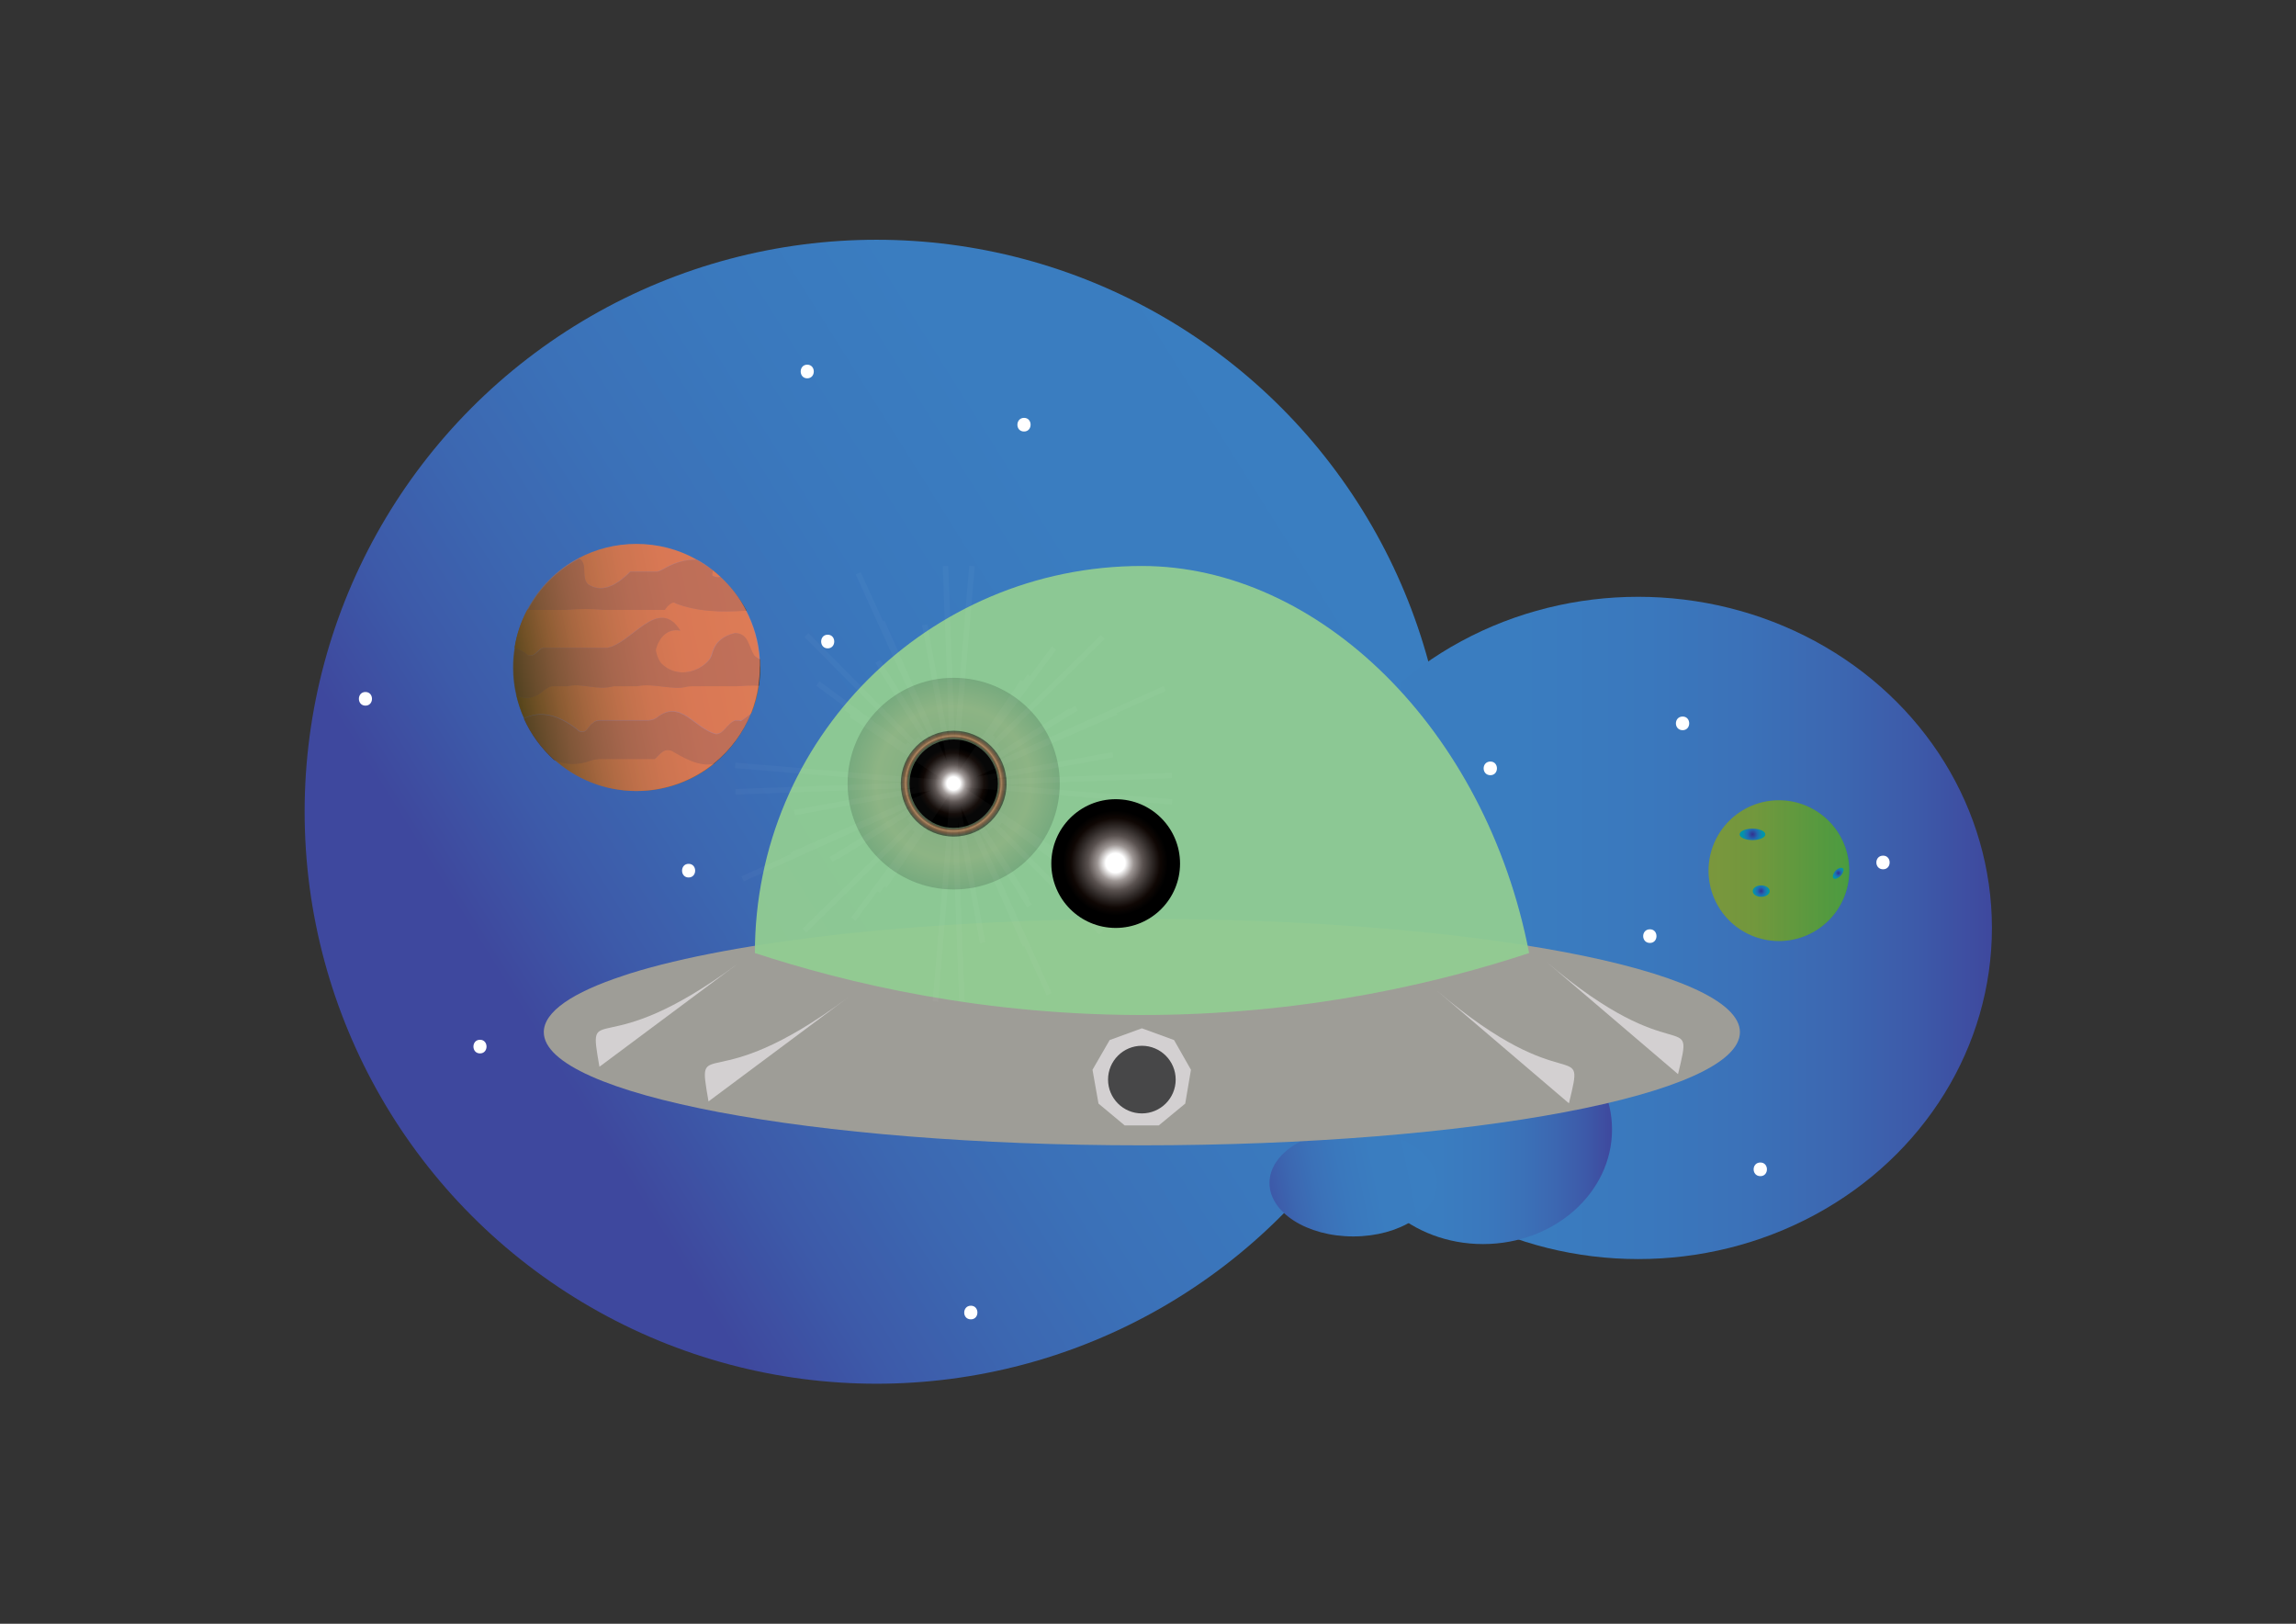 <?xml version="1.0" encoding="utf-8"?>
<!-- Generator: Adobe Illustrator 22.0.1, SVG Export Plug-In . SVG Version: 6.00 Build 0)  -->
<svg version="1.1" xmlns="http://www.w3.org/2000/svg" xmlns:xlink="http://www.w3.org/1999/xlink" x="0px" y="0px"
	 viewBox="0 0 841.9 595.3" style="enable-background:new 0 0 841.9 595.3;" xml:space="preserve">
<rect x="0" y="0" width="841.9" height="595.3" fill="#333333" stroke="none"/>
<style type="text/css">
	.st0{fill:#EA7A2F;}
	.st1{fill:#A7489B;}
	.st2{fill:#F3EA21;}
	.st3{fill:#4065AF;}
	.st4{fill:#FFF200;stroke:#A1722A;stroke-miterlimit:10;}
	.st5{fill:#A7509E;}
	.st6{fill:#448ECC;}
	.st7{fill:#EEAD1F;}
	.st8{fill:#FFF200;}
	.st9{fill:#70C176;}
	.st10{fill:#6C3214;stroke:#A1722A;stroke-miterlimit:10;}
	.st11{fill:#30302D;}
	.st12{fill:#777776;stroke:#000000;stroke-linecap:round;stroke-miterlimit:10;}
	.st13{fill:url(#SVGID_1_);}
	.st14{fill:url(#SVGID_2_);}
	.st15{fill:url(#SVGID_3_);}
	.st16{fill:url(#SVGID_4_);}
	.st17{fill:url(#SVGID_5_);}
	.st18{fill:url(#SVGID_6_);}
	.st19{fill:url(#SVGID_7_);}
	.st20{fill:url(#SVGID_8_);}
	.st21{fill:url(#SVGID_9_);}
	.st22{fill:#4F3D30;}
	.st23{opacity:0.69;fill:url(#SVGID_10_);}
	.st24{fill:#9E9D97;}
	.st25{opacity:0.94;fill:#92CD92;}
	.st26{fill:none;}
	.st27{opacity:0.15;fill:url(#SVGID_11_);}
	.st28{opacity:0.5;fill:url(#SVGID_12_);}
	.st29{fill:url(#SVGID_13_);}
	.st30{opacity:3.000000e-02;fill:none;stroke:#FFFFFF;stroke-width:2;stroke-miterlimit:10;}
	.st31{fill:url(#SVGID_14_);}
	.st32{fill:#D3D0D1;}
	.st33{fill:#474748;}
	.st34{fill:url(#SVGID_15_);}
	.st35{fill:url(#SVGID_16_);}
	.st36{fill:url(#SVGID_17_);}
	.st37{fill:url(#SVGID_18_);}
	.st38{fill:url(#SVGID_19_);}
	.st39{fill:url(#SVGID_20_);}
	.st40{fill:url(#SVGID_21_);}
	.st41{fill:url(#SVGID_22_);}
	.st42{fill:url(#SVGID_23_);}
	.st43{fill:url(#SVGID_24_);}
	.st44{fill:url(#SVGID_25_);}
	.st45{fill:url(#SVGID_26_);}
	.st46{fill:url(#SVGID_27_);}
	.st47{opacity:0.26;fill:url(#SVGID_28_);}
	.st48{fill:url(#SVGID_29_);}
	.st49{fill:url(#SVGID_30_);}
	.st50{fill:url(#SVGID_31_);}
	.st51{fill:#B0403F;}
	.st52{fill:#7F4647;}
	.st53{opacity:0.31;fill:url(#SVGID_32_);}
	.st54{fill:url(#SVGID_33_);}
	.st55{fill:url(#SVGID_34_);}
	.st56{fill:url(#SVGID_35_);}
	.st57{fill:url(#SVGID_36_);}
	.st58{fill:url(#SVGID_37_);}
	.st59{fill:url(#SVGID_38_);}
	.st60{fill:url(#SVGID_39_);}
	.st61{fill:url(#SVGID_40_);}
	.st62{fill:url(#SVGID_41_);}
	.st63{opacity:0.69;fill:url(#SVGID_42_);}
	.st64{opacity:0.15;fill:url(#SVGID_43_);}
	.st65{opacity:0.5;fill:url(#SVGID_44_);}
	.st66{fill:url(#SVGID_45_);}
	.st67{fill:url(#SVGID_46_);}
	.st68{fill:url(#SVGID_47_);}
	.st69{fill:url(#SVGID_48_);}
	.st70{fill:url(#SVGID_49_);}
	.st71{fill:url(#SVGID_50_);}
	.st72{fill:url(#SVGID_51_);}
	.st73{fill:url(#SVGID_52_);}
	.st74{fill:url(#SVGID_53_);}
	.st75{fill:url(#SVGID_54_);}
	.st76{fill:url(#SVGID_55_);}
	.st77{fill:url(#SVGID_56_);}
	.st78{fill:url(#SVGID_57_);}
	.st79{fill:url(#SVGID_58_);}
	.st80{fill:url(#SVGID_59_);}
	.st81{opacity:0.26;fill:url(#SVGID_60_);}
	.st82{fill:url(#SVGID_61_);}
	.st83{fill:url(#SVGID_62_);}
	.st84{fill:url(#SVGID_63_);}
</style>
<g id="Layer_2">
</g>
<g id="Layer_3">
</g>
<g id="Layer_4">
</g>
<g id="Layer_1">
</g>
<g id="Layer_5">
	<g>
		<linearGradient id="SVGID_1_" gradientUnits="userSpaceOnUse" x1="529.36" y1="167.043" x2="195.475" y2="376.756">
			<stop  offset="0" style="stop-color:#3A7EC1"/>
			<stop  offset="0.331" style="stop-color:#3A7DC0"/>
			<stop  offset="0.512" style="stop-color:#3A78BD"/>
			<stop  offset="0.657" style="stop-color:#3B71B8"/>
			<stop  offset="0.782" style="stop-color:#3C67B1"/>
			<stop  offset="0.894" style="stop-color:#3D5AA9"/>
			<stop  offset="0.996" style="stop-color:#3E499E"/>
			<stop  offset="1" style="stop-color:#3E489E"/>
		</linearGradient>
		<circle class="st13" cx="321.4" cy="297.6" r="209.7"/>
		<linearGradient id="SVGID_2_" gradientUnits="userSpaceOnUse" x1="471.002" y1="340.182" x2="730.384" y2="340.182">
			<stop  offset="0" style="stop-color:#3A7EC1"/>
			<stop  offset="0.331" style="stop-color:#3A7DC0"/>
			<stop  offset="0.512" style="stop-color:#3A78BD"/>
			<stop  offset="0.657" style="stop-color:#3B71B8"/>
			<stop  offset="0.782" style="stop-color:#3C67B1"/>
			<stop  offset="0.894" style="stop-color:#3D5AA9"/>
			<stop  offset="0.996" style="stop-color:#3E499E"/>
			<stop  offset="1" style="stop-color:#3E489E"/>
		</linearGradient>
		<ellipse class="st14" cx="600.7" cy="340.2" rx="129.7" ry="121.4"/>
		<linearGradient id="SVGID_3_" gradientUnits="userSpaceOnUse" x1="496.488" y1="414.091" x2="591.089" y2="414.091">
			<stop  offset="0" style="stop-color:#3A7EC1"/>
			<stop  offset="0.331" style="stop-color:#3A7DC0"/>
			<stop  offset="0.512" style="stop-color:#3A78BD"/>
			<stop  offset="0.657" style="stop-color:#3B71B8"/>
			<stop  offset="0.782" style="stop-color:#3C67B1"/>
			<stop  offset="0.894" style="stop-color:#3D5AA9"/>
			<stop  offset="0.996" style="stop-color:#3E499E"/>
			<stop  offset="1" style="stop-color:#3E489E"/>
		</linearGradient>
		<ellipse class="st15" cx="543.8" cy="414.1" rx="47.3" ry="42"/>
		<linearGradient id="SVGID_4_" gradientUnits="userSpaceOnUse" x1="527.365" y1="427.356" x2="459.761" y2="441.153">
			<stop  offset="0" style="stop-color:#3A7EC1"/>
			<stop  offset="0.331" style="stop-color:#3A7DC0"/>
			<stop  offset="0.512" style="stop-color:#3A78BD"/>
			<stop  offset="0.657" style="stop-color:#3B71B8"/>
			<stop  offset="0.782" style="stop-color:#3C67B1"/>
			<stop  offset="0.894" style="stop-color:#3D5AA9"/>
			<stop  offset="0.996" style="stop-color:#3E499E"/>
			<stop  offset="1" style="stop-color:#3E489E"/>
		</linearGradient>
		<ellipse class="st16" cx="496.2" cy="433.7" rx="30.7" ry="19.6"/>
		<g>
			<g>
				<linearGradient id="SVGID_5_" gradientUnits="userSpaceOnUse" x1="272.215" y1="208.36" x2="183.496" y2="226.466">
					<stop  offset="0" style="stop-color:#A96027"/>
					<stop  offset="0.346" style="stop-color:#A75F26"/>
					<stop  offset="0.535" style="stop-color:#9E5D26"/>
					<stop  offset="0.686" style="stop-color:#8F5924"/>
					<stop  offset="0.818" style="stop-color:#7B5221"/>
					<stop  offset="0.934" style="stop-color:#644A1D"/>
					<stop  offset="1" style="stop-color:#54441A"/>
				</linearGradient>
				<path class="st17" d="M261.5,211.1c1,0.4,1.9,0.5,2.6,0.3c-0.9-0.8-1.8-1.6-2.8-2.4C261.2,210.2,261,211.1,261.5,211.1z"/>
				<linearGradient id="SVGID_6_" gradientUnits="userSpaceOnUse" x1="280.806" y1="250.458" x2="192.088" y2="268.564">
					<stop  offset="0" style="stop-color:#A96027"/>
					<stop  offset="0.346" style="stop-color:#A75F26"/>
					<stop  offset="0.535" style="stop-color:#9E5D26"/>
					<stop  offset="0.686" style="stop-color:#8F5924"/>
					<stop  offset="0.818" style="stop-color:#7B5221"/>
					<stop  offset="0.934" style="stop-color:#644A1D"/>
					<stop  offset="1" style="stop-color:#54441A"/>
				</linearGradient>
				<path class="st18" d="M270,251.5c-0.8,0-1.6,0-2.4,0c-4.1,0-8.4,0-12.7,0c-0.9,0-1.7,0-2.8,0.1c-5.5,1.6-12.5-1.4-18.6-0.1
					c-0.9,0-1.8,0-2.7,0c-1,0-1.9,0-2.9,0c-1,0-1.9,0-2.9,0c-6.4,1.7-11.4-1.3-17,0c-0.9,0-1.8,0-2.8,0s-1.8,0-2.7,0
					c-0.9,0.1-1.8,0.5-3.1,1.5c-3.4,3.1-6.9,3.3-10,2c0.7,2.9,1.6,5.7,2.8,8.3c0.2-0.1,0.4-0.2,0.6-0.3c6.7-3,13.7,0,19.7,5
					c3,1,3-2,5.2-3.2c0.6-0.7,1.4-0.7,2.3-0.8c5.9,0,11.8,0,17.8,0c0.9-0.1,1.8-0.2,3.1-1c8.7-7,13.7,4,21.7,6c3,0,4-4,7.1-5
					c0.8,0,1.5,0,2.3,0c1.2-0.8,2.4-1.7,3.6-2.7c1.3-3.3,2.2-6.7,2.7-10.3C275.4,251.2,272.8,251.3,270,251.5z"/>
				<linearGradient id="SVGID_7_" gradientUnits="userSpaceOnUse" x1="270.162" y1="198.3" x2="181.443" y2="216.406">
					<stop  offset="0" style="stop-color:#A96027"/>
					<stop  offset="0.346" style="stop-color:#A75F26"/>
					<stop  offset="0.535" style="stop-color:#9E5D26"/>
					<stop  offset="0.686" style="stop-color:#8F5924"/>
					<stop  offset="0.818" style="stop-color:#7B5221"/>
					<stop  offset="0.934" style="stop-color:#644A1D"/>
					<stop  offset="1" style="stop-color:#54441A"/>
				</linearGradient>
				<path class="st19" d="M215.5,214.1c6,4,12-1,15.6-4.6c0.8,0,1.6,0,2.4,0c2.5,0,5,0,7.4,0c0.9-0.1,2-0.8,3.3-1.5
					c3.5-1.9,7.4-3,11-2.9c-6.5-3.6-13.9-5.6-21.9-5.6c-7.6,0-14.8,1.9-21.1,5.2C215.6,206.6,212.9,211.5,215.5,214.1z"/>
				<linearGradient id="SVGID_8_" gradientUnits="userSpaceOnUse" x1="275.484" y1="224.448" x2="186.766" y2="242.554">
					<stop  offset="0" style="stop-color:#A96027"/>
					<stop  offset="0.346" style="stop-color:#A75F26"/>
					<stop  offset="0.535" style="stop-color:#9E5D26"/>
					<stop  offset="0.686" style="stop-color:#8F5924"/>
					<stop  offset="0.818" style="stop-color:#7B5221"/>
					<stop  offset="0.934" style="stop-color:#644A1D"/>
					<stop  offset="1" style="stop-color:#54441A"/>
				</linearGradient>
				<path class="st20" d="M247.5,221.1c-1-1-3,1-3.9,2.4c-0.8,0-1.6,0-2.5,0c-5.7,0-11.5,0-17.3,0c-0.8,0-1.6,0-2.4,0
					c-5-0.4-9-0.4-14.1,0c-0.8,0-1.5,0-2.3,0c-4,0-7.8,0-11.6,0c-2.3,4.3-3.9,8.9-4.7,13.9c1.6,0.6,3.2,1.5,4.7,2.8c3,1,4-3,6.3-2.7
					c0.8,0,1.6,0,2.4,0c5.7,0,11.7,0,17.7,0c0.9,0,1.8,0,2.7,0c8.8-1.3,18.8-19.3,26.8-6.3c-5-1-8,3-9,7c0,1,1,4,2,5
					c5.2,5.2,12.8,3.8,17-0.6c0.7-0.7,1.3-1.5,1.8-3.3c1.2-4.2,4.2-6.2,8.2-7.2c5,0,5,5,7,8c0.6,0.6,1.3,1.1,2.1,1.4
					c-0.4-6.3-2.2-12.3-5-17.7C264.6,224.4,255.7,224.3,247.5,221.1z"/>
				<linearGradient id="SVGID_9_" gradientUnits="userSpaceOnUse" x1="285.014" y1="271.077" x2="196.296" y2="289.183">
					<stop  offset="0" style="stop-color:#A96027"/>
					<stop  offset="0.346" style="stop-color:#A75F26"/>
					<stop  offset="0.535" style="stop-color:#9E5D26"/>
					<stop  offset="0.686" style="stop-color:#8F5924"/>
					<stop  offset="0.818" style="stop-color:#7B5221"/>
					<stop  offset="0.934" style="stop-color:#644A1D"/>
					<stop  offset="1" style="stop-color:#54441A"/>
				</linearGradient>
				<path class="st21" d="M246.5,275.1c-3-1-4,1-6.2,3c-0.8,0-1.7,0-2.5,0c-5.9,0-11.9,0-17.8,0c-0.9,0.1-1.8,0.1-3,0.5
					c-4.6,1.7-9.5,1.7-13.7-0.2c8,7.2,18.6,11.6,30.2,11.6c10.8,0,20.8-3.8,28.6-10.2C256.7,281.1,250.9,277.7,246.5,275.1z"/>
				<path class="st22" d="M264.1,211.5c-0.8,0.2-1.6,0.1-2.6-0.3c-0.5,0-0.3-0.9-0.1-2c-1.9-1.5-3.9-2.9-6.1-4
					c-3.7-0.1-7.5,1-11,2.9c-1.3,0.7-2.4,1.4-3.3,1.5c-2.5,0-4.9,0-7.4,0c-0.8,0-1.6,0-2.4,0c-3.6,3.6-9.6,8.6-15.6,4.6
					c-2.6-2.6,0.1-7.6-3.2-9.4c-8,4.2-14.6,10.8-18.8,18.8c3.7,0,7.6,0,11.6,0c0.8,0,1.5,0,2.3,0c5.2-0.4,9.2-0.4,14.1,0
					c0.8,0,1.6,0,2.4,0c5.7,0,11.5,0,17.3,0c0.8,0,1.6,0,2.5,0c0.9-1.4,2.9-3.4,3.9-2.4c8.2,3.2,17.1,3.3,26.1,2.7
					C271.2,219.2,267.9,215,264.1,211.5z"/>
				<path class="st22" d="M269.5,232.1c-4,1-7,3-8.2,7.2c-0.4,1.7-1.1,2.6-1.8,3.3c-4.3,4.3-11.8,5.8-17,0.6c-1-1-2-4-2-5
					c1-4,4-8,9-7c-8-13-18,5-26.8,6.3c-0.9,0-1.8,0-2.7,0c-6.1,0-12,0-17.7,0c-0.8,0-1.6,0-2.4,0c-2.3-0.3-3.3,3.7-6.3,2.7
					c-1.6-1.3-3.1-2.2-4.7-2.8c-0.4,2.4-0.6,4.9-0.6,7.4c0,3.5,0.4,7,1.2,10.3c3.1,1.3,6.6,1.1,10-2c1.3-1,2.2-1.4,3.1-1.5
					c0.9,0,1.8,0,2.7,0s1.8,0,2.8,0c5.6-1.3,10.6,1.7,17,0c1,0,1.9,0,2.9,0c1,0,1.9,0,2.9,0c0.9,0,1.8,0,2.7,0
					c6.1-1.3,13.1,1.7,18.6,0.1c1-0.1,1.9-0.1,2.8-0.1c4.4,0,8.6,0,12.7,0c0.8,0,1.6,0,2.4,0c2.8-0.2,5.4-0.3,8.2-0.2
					c0.3-2.1,0.5-4.3,0.5-6.5c0-1.1-0.1-2.1-0.1-3.2c-0.8-0.3-1.5-0.8-2.1-1.4C274.5,237.1,274.5,232.1,269.5,232.1z"/>
				<path class="st22" d="M269.6,264.2c-3.1,1-4.1,5-7.1,5c-8-2-13-13-21.7-6c-1.3,0.9-2.2,0.9-3.1,1c-5.9,0-11.9,0-17.8,0
					c-0.8,0.1-1.7,0.1-2.3,0.8c-2.2,1.2-2.2,4.2-5.2,3.2c-6-5-13-8-19.7-5c-0.2,0.1-0.4,0.2-0.6,0.3c2.6,5.8,6.4,10.9,11,15.1
					c4.2,2,9.1,2,13.7,0.2c1.2-0.4,2.1-0.4,3-0.5c5.9,0,11.8,0,17.8,0c0.8,0,1.7,0,2.5,0c2.2-2,3.2-4,6.2-3c4.4,2.6,10.3,6,15.5,4.7
					c5.9-4.8,10.6-11.1,13.5-18.3c-1.2,0.9-2.4,1.9-3.6,2.7C271.2,264.2,270.4,264.2,269.6,264.2z"/>
			</g>
			<linearGradient id="SVGID_10_" gradientUnits="userSpaceOnUse" x1="277.776" y1="235.68" x2="189.084" y2="253.78">
				<stop  offset="0" style="stop-color:#F5876C"/>
				<stop  offset="0.305" style="stop-color:#EF8469"/>
				<stop  offset="0.472" style="stop-color:#E17F63"/>
				<stop  offset="0.605" style="stop-color:#CE785A"/>
				<stop  offset="0.721" style="stop-color:#B56E4D"/>
				<stop  offset="0.825" style="stop-color:#97623C"/>
				<stop  offset="0.919" style="stop-color:#75532A"/>
				<stop  offset="1" style="stop-color:#54441A"/>
			</linearGradient>
			<path class="st23" d="M278.6,241.5c-0.4-6.3-2.2-12.3-5-17.7c-2.4-4.7-5.6-8.8-9.5-12.4c-0.9-0.8-1.8-1.6-2.8-2.4
				c-1.9-1.5-3.9-2.9-6.1-4c-6.5-3.6-13.9-5.6-21.9-5.6c-7.6,0-14.8,1.9-21.1,5.2c-8,4.2-14.6,10.8-18.8,18.8
				c-2.3,4.3-3.9,8.9-4.7,13.9c-0.4,2.4-0.6,4.9-0.6,7.4c0,3.5,0.4,7,1.2,10.3c0.7,2.9,1.6,5.7,2.8,8.3c2.6,5.8,6.4,10.9,11,15.1
				c8,7.2,18.6,11.6,30.2,11.6c10.8,0,20.8-3.8,28.6-10.2c5.9-4.8,10.6-11.1,13.5-18.3c1.3-3.3,2.2-6.7,2.7-10.3
				c0.3-2.1,0.5-4.3,0.5-6.5C278.7,243.7,278.6,242.6,278.6,241.5z"/>
		</g>
		<g>
			<path class="st24" d="M638,378.4c0,22.9-98.2,41.5-219.3,41.5c-121.1,0-219.3-18.6-219.3-41.5c0-7.5,10.6-14.6,29.2-20.7
				c0.8-0.3,1.6-0.5,2.4-0.8c38.4-12,108.1-20,187.6-20C539.8,336.9,638,355.5,638,378.4z"/>
			<path class="st25" d="M418.7,207.5c-78.4,0-141.9,63.5-141.9,141.9c33.3,10.9,84,23.3,146.5,22.7c58-0.6,105.3-12.1,137.4-22.7
				C544.8,267.1,483.4,207.5,418.7,207.5z"/>
			<g>
				<line class="st26" x1="349.7" y1="287.3" x2="365.6" y2="298.5"/>
				<ellipse class="st26" cx="349.7" cy="287.3" rx="16.2" ry="16.2"/>
				<ellipse class="st26" cx="349.7" cy="287.3" rx="19.4" ry="19.4"/>
				<polyline class="st26" points="349.7,287.3 351,299.3 349.7,287.3 348.5,275.4 349.7,287.3 337.7,288.6 349.7,287.3 
					361.7,286.1 349.7,287.3 360.3,345.6 349.7,287.3 339.1,229.1 349.7,287.3 291.3,297.9 349.7,287.3 408.1,276.7 349.7,287.3 
					389.3,315.2 349.7,287.3 310.1,259.5 349.7,287.3 321.8,326.8 349.7,287.3 377.6,247.8 349.7,287.3 399.6,324.1 349.7,287.3 
					299.9,250.6 349.7,287.3 312.9,337 349.7,287.3 386.5,237.6 349.7,287.3 353.9,289.4 349.7,287.3 345.5,285.3 349.7,287.3 
					347.6,291.5 349.7,287.3 351.8,283.2 349.7,287.3 367.2,301.8 349.7,287.3 332.2,272.9 349.7,287.3 335.2,304.8 349.7,287.3 
					364.2,269.8 349.7,287.3 429.8,294 349.7,287.3 269.6,280.6 349.7,287.3 343,367.2 349.7,287.3 356.4,207.5 349.7,287.3 
					376,346.7 349.7,287.3 323.4,227.9 349.7,287.3 290.1,313.5 349.7,287.3 409.3,261.1 349.7,287.3 403.7,341.9 349.7,287.3 
					295.7,232.8 349.7,287.3 295,341.2 349.7,287.3 404.4,233.5 349.7,287.3 376.6,330 349.7,287.3 322.9,244.7 349.7,287.3 
					306.9,314.1 349.7,287.3 392.5,260.6 349.7,287.3 429.7,284.3 349.7,287.3 269.7,290.3 349.7,287.3 352.7,367.1 349.7,287.3 
					346.7,207.5 349.7,287.3 363.3,303.8 349.7,287.3 336.1,270.8 349.7,287.3 333.2,300.9 349.7,287.3 366.2,273.8 349.7,287.3 
					384.7,364.5 349.7,287.3 314.7,210.2 349.7,287.3 272.3,322.2 349.7,287.3 427.1,252.4 349.7,287.3 387.4,312.6 349.7,287.3 
					312,262 349.7,287.3 324.3,324.9 349.7,287.3 375.1,249.8 349.7,287.3 377.5,332.2 349.7,287.3 321.9,242.5 349.7,287.3 
					304.7,315.1 349.7,287.3 394.7,259.6 				"/>
				
					<radialGradient id="SVGID_11_" cx="946.466" cy="202.755" r="62.423" gradientTransform="matrix(0.623 0 0 0.621 -240.025 161.329)" gradientUnits="userSpaceOnUse">
					<stop  offset="0" style="stop-color:#000000"/>
					<stop  offset="0.73" style="stop-color:#93432A"/>
					<stop  offset="1" style="stop-color:#000000"/>
				</radialGradient>
				<ellipse class="st27" cx="349.7" cy="287.3" rx="38.9" ry="38.8"/>
				
					<radialGradient id="SVGID_12_" cx="946.466" cy="202.755" r="31.212" gradientTransform="matrix(0.623 0 0 0.621 -240.025 161.329)" gradientUnits="userSpaceOnUse">
					<stop  offset="0.15" style="stop-color:#FFFFFF"/>
					<stop  offset="0.213" style="stop-color:#D7C0BE"/>
					<stop  offset="0.293" style="stop-color:#B68A8A"/>
					<stop  offset="0.362" style="stop-color:#A16A6B"/>
					<stop  offset="0.417" style="stop-color:#95585B"/>
					<stop  offset="0.45" style="stop-color:#915155"/>
					<stop  offset="0.544" style="stop-color:#78312E"/>
					<stop  offset="0.647" style="stop-color:#5C0E05"/>
					<stop  offset="0.736" style="stop-color:#410000"/>
					<stop  offset="0.807" style="stop-color:#200000"/>
					<stop  offset="0.85" style="stop-color:#000000"/>
					<stop  offset="0.856" style="stop-color:#120000"/>
					<stop  offset="0.862" style="stop-color:#300000"/>
					<stop  offset="0.869" style="stop-color:#470000"/>
					<stop  offset="0.875" style="stop-color:#5C0000"/>
					<stop  offset="0.881" style="stop-color:#751400"/>
					<stop  offset="0.888" style="stop-color:#912A15"/>
					<stop  offset="0.894" style="stop-color:#B44126"/>
					<stop  offset="0.9" style="stop-color:#D65836"/>
					<stop  offset="0.906" style="stop-color:#BD472B"/>
					<stop  offset="0.916" style="stop-color:#9D311B"/>
					<stop  offset="0.926" style="stop-color:#801D09"/>
					<stop  offset="0.937" style="stop-color:#690900"/>
					<stop  offset="0.948" style="stop-color:#530000"/>
					<stop  offset="0.959" style="stop-color:#410000"/>
					<stop  offset="0.971" style="stop-color:#290000"/>
					<stop  offset="0.984" style="stop-color:#0F0000"/>
					<stop  offset="1" style="stop-color:#000000"/>
				</radialGradient>
				<ellipse class="st28" cx="349.7" cy="287.3" rx="19.4" ry="19.4"/>
				
					<radialGradient id="SVGID_13_" cx="946.466" cy="202.755" r="26.01" gradientTransform="matrix(0.623 0 0 0.621 -240.025 161.329)" gradientUnits="userSpaceOnUse">
					<stop  offset="0.15" style="stop-color:#FFFFFF"/>
					<stop  offset="0.282" style="stop-color:#9C9593"/>
					<stop  offset="0.425" style="stop-color:#5A5250"/>
					<stop  offset="0.564" style="stop-color:#302A28"/>
					<stop  offset="0.694" style="stop-color:#0F0704"/>
					<stop  offset="0.813" style="stop-color:#000000"/>
					<stop  offset="0.919" style="stop-color:#000000"/>
					<stop  offset="1" style="stop-color:#000000"/>
				</radialGradient>
				<ellipse class="st29" cx="349.7" cy="287.3" rx="16.2" ry="16.2"/>
				<polyline class="st30" points="349.7,287.3 351,299.3 349.7,287.3 348.5,275.4 349.7,287.3 337.7,288.6 349.7,287.3 
					361.7,286.1 349.7,287.3 360.3,345.6 349.7,287.3 339.1,229.1 349.7,287.3 291.3,297.9 349.7,287.3 408.1,276.7 349.7,287.3 
					389.3,315.2 349.7,287.3 310.1,259.5 349.7,287.3 321.8,326.8 349.7,287.3 377.6,247.8 349.7,287.3 399.6,324.1 349.7,287.3 
					299.9,250.6 349.7,287.3 312.9,337 349.7,287.3 386.5,237.6 349.7,287.3 353.9,289.4 349.7,287.3 345.5,285.3 349.7,287.3 
					347.6,291.5 349.7,287.3 351.8,283.2 349.7,287.3 367.2,301.8 349.7,287.3 332.2,272.9 349.7,287.3 335.2,304.8 349.7,287.3 
					364.2,269.8 349.7,287.3 429.8,294 349.7,287.3 269.6,280.6 349.7,287.3 343,367.2 349.7,287.3 356.4,207.5 349.7,287.3 
					376,346.7 349.7,287.3 323.4,227.9 349.7,287.3 290.1,313.5 349.7,287.3 409.3,261.1 349.7,287.3 403.7,341.9 349.7,287.3 
					295.7,232.8 349.7,287.3 295,341.2 349.7,287.3 404.4,233.5 349.7,287.3 376.6,330 349.7,287.3 322.9,244.7 349.7,287.3 
					306.9,314.1 349.7,287.3 392.5,260.6 349.7,287.3 429.7,284.3 349.7,287.3 269.7,290.3 349.7,287.3 352.7,367.1 349.7,287.3 
					346.7,207.5 349.7,287.3 363.3,303.8 349.7,287.3 336.1,270.8 349.7,287.3 333.2,300.9 349.7,287.3 366.2,273.8 349.7,287.3 
					384.7,364.5 349.7,287.3 314.7,210.2 349.7,287.3 272.3,322.2 349.7,287.3 427.1,252.4 349.7,287.3 387.4,312.6 349.7,287.3 
					312,262 349.7,287.3 324.3,324.9 349.7,287.3 375.1,249.8 349.7,287.3 377.5,332.2 349.7,287.3 321.9,242.5 349.7,287.3 
					304.7,315.1 349.7,287.3 394.7,259.6 				"/>
			</g>
			
				<radialGradient id="SVGID_14_" cx="132.369" cy="309.147" r="15.897" gradientTransform="matrix(1.486 0 0 1.486 212.321 -143.009)" gradientUnits="userSpaceOnUse">
				<stop  offset="0.15" style="stop-color:#FFFFFF"/>
				<stop  offset="0.282" style="stop-color:#9C9593"/>
				<stop  offset="0.425" style="stop-color:#5A5250"/>
				<stop  offset="0.564" style="stop-color:#302A28"/>
				<stop  offset="0.694" style="stop-color:#0F0704"/>
				<stop  offset="0.813" style="stop-color:#000000"/>
				<stop  offset="0.919" style="stop-color:#000000"/>
				<stop  offset="1" style="stop-color:#000000"/>
			</radialGradient>
			<circle class="st31" cx="409.1" cy="316.6" r="23.6"/>
			<polygon class="st32" points="418.7,377 406.9,381.3 400.6,392.2 402.8,404.6 412.4,412.6 424.9,412.6 434.6,404.6 436.7,392.2 
				430.5,381.3 			"/>
			<path class="st32" d="M270.8,353.1c-51,38-55.5,12-51,38"/>
			<path class="st32" d="M310.8,365.8c-51,38-55.5,12-51,38"/>
			<path class="st32" d="M526.9,363.2c48.4,41.3,54.6,15.7,48.4,41.3"/>
			<path class="st32" d="M566.9,352.5c48.4,41.3,54.6,15.7,48.4,41.3"/>
			<circle class="st33" cx="418.7" cy="395.8" r="12.4"/>
		</g>
		<g>
			<g>
				<g>
					<radialGradient id="SVGID_15_" cx="295.974" cy="136.188" r="2.458" gradientUnits="userSpaceOnUse">
						<stop  offset="0" style="stop-color:#FFFFFF"/>
						<stop  offset="1" style="stop-color:#FFFFFF"/>
					</radialGradient>
					<path class="st34" d="M296,138.7c3.2,0,3.2-5,0-5C292.8,133.7,292.8,138.7,296,138.7L296,138.7z"/>
				</g>
			</g>
			<g>
				<g>
					<radialGradient id="SVGID_16_" cx="375.47" cy="155.687" r="2.458" gradientUnits="userSpaceOnUse">
						<stop  offset="0" style="stop-color:#FFFFFF"/>
						<stop  offset="1" style="stop-color:#FFFFFF"/>
					</radialGradient>
					<path class="st35" d="M375.5,158.2c3.2,0,3.2-5,0-5C372.3,153.2,372.2,158.2,375.5,158.2L375.5,158.2z"/>
				</g>
			</g>
			<g>
				<g>
					<radialGradient id="SVGID_17_" cx="303.473" cy="235.184" r="2.458" gradientUnits="userSpaceOnUse">
						<stop  offset="0" style="stop-color:#FFFFFF"/>
						<stop  offset="1" style="stop-color:#FFFFFF"/>
					</radialGradient>
					<path class="st36" d="M303.5,237.7c3.2,0,3.2-5,0-5C300.3,232.7,300.3,237.7,303.5,237.7L303.5,237.7z"/>
				</g>
			</g>
			<g>
				<g>
					<radialGradient id="SVGID_18_" cx="355.971" cy="481.171" r="2.458" gradientUnits="userSpaceOnUse">
						<stop  offset="0" style="stop-color:#FFFFFF"/>
						<stop  offset="1" style="stop-color:#FFFFFF"/>
					</radialGradient>
					<path class="st37" d="M356,483.7c3.2,0,3.2-5,0-5C352.8,478.7,352.7,483.7,356,483.7L356,483.7z"/>
				</g>
			</g>
			<g>
				<g>
					<radialGradient id="SVGID_19_" cx="175.98" cy="383.676" r="2.458" gradientUnits="userSpaceOnUse">
						<stop  offset="0" style="stop-color:#FFFFFF"/>
						<stop  offset="1" style="stop-color:#FFFFFF"/>
					</radialGradient>
					<path class="st38" d="M176,386.2c3.2,0,3.2-5,0-5C172.8,381.2,172.8,386.2,176,386.2L176,386.2z"/>
				</g>
			</g>
			<g>
				<g>
					<radialGradient id="SVGID_20_" cx="133.982" cy="256.182" r="2.458" gradientUnits="userSpaceOnUse">
						<stop  offset="0" style="stop-color:#FFFFFF"/>
						<stop  offset="1" style="stop-color:#FFFFFF"/>
					</radialGradient>
					<path class="st39" d="M134,258.7c3.2,0,3.2-5,0-5C130.8,253.7,130.8,258.7,134,258.7L134,258.7z"/>
				</g>
			</g>
			<g>
				<g>
					<radialGradient id="SVGID_21_" cx="252.476" cy="319.179" r="2.458" gradientUnits="userSpaceOnUse">
						<stop  offset="0" style="stop-color:#FFFFFF"/>
						<stop  offset="1" style="stop-color:#FFFFFF"/>
					</radialGradient>
					<path class="st40" d="M252.5,321.7c3.2,0,3.2-5,0-5C249.3,316.7,249.3,321.7,252.5,321.7L252.5,321.7z"/>
				</g>
			</g>
			<g>
				<g>
					<radialGradient id="SVGID_22_" cx="616.958" cy="265.182" r="2.458" gradientUnits="userSpaceOnUse">
						<stop  offset="0" style="stop-color:#FFFFFF"/>
						<stop  offset="1" style="stop-color:#FFFFFF"/>
					</radialGradient>
					<path class="st41" d="M617,267.7c3.2,0,3.2-5,0-5C613.7,262.7,613.7,267.7,617,267.7L617,267.7z"/>
				</g>
			</g>
			<g>
				<g>
					<radialGradient id="SVGID_23_" cx="690.454" cy="316.179" r="2.458" gradientUnits="userSpaceOnUse">
						<stop  offset="0" style="stop-color:#FFFFFF"/>
						<stop  offset="1" style="stop-color:#FFFFFF"/>
					</radialGradient>
					<path class="st42" d="M690.5,318.7c3.2,0,3.2-5,0-5C687.2,313.7,687.2,318.7,690.5,318.7L690.5,318.7z"/>
				</g>
			</g>
			<g>
				<g>
					<radialGradient id="SVGID_24_" cx="604.958" cy="343.178" r="2.458" gradientUnits="userSpaceOnUse">
						<stop  offset="0" style="stop-color:#FFFFFF"/>
						<stop  offset="1" style="stop-color:#FFFFFF"/>
					</radialGradient>
					<path class="st43" d="M605,345.7c3.2,0,3.2-5,0-5C601.7,340.7,601.7,345.7,605,345.7L605,345.7z"/>
				</g>
			</g>
			<g>
				<g>
					<radialGradient id="SVGID_25_" cx="546.461" cy="281.681" r="2.458" gradientUnits="userSpaceOnUse">
						<stop  offset="0" style="stop-color:#FFFFFF"/>
						<stop  offset="1" style="stop-color:#FFFFFF"/>
					</radialGradient>
					<path class="st44" d="M546.5,284.2c3.2,0,3.2-5,0-5C543.2,279.2,543.2,284.2,546.5,284.2L546.5,284.2z"/>
				</g>
			</g>
			<g>
				<g>
					<radialGradient id="SVGID_26_" cx="645.456" cy="428.674" r="2.458" gradientUnits="userSpaceOnUse">
						<stop  offset="0" style="stop-color:#FFFFFF"/>
						<stop  offset="1" style="stop-color:#FFFFFF"/>
					</radialGradient>
					<path class="st45" d="M645.5,431.2c3.2,0,3.2-5,0-5C642.2,426.2,642.2,431.2,645.5,431.2L645.5,431.2z"/>
				</g>
			</g>
			<linearGradient id="SVGID_27_" gradientUnits="userSpaceOnUse" x1="626.513" y1="319.179" x2="678.154" y2="319.179">
				<stop  offset="0" style="stop-color:#6A953F"/>
				<stop  offset="0.325" style="stop-color:#588F3F"/>
				<stop  offset="0.961" style="stop-color:#138040"/>
				<stop  offset="1" style="stop-color:#058040"/>
			</linearGradient>
			<circle class="st46" cx="652.3" cy="319.2" r="25.8"/>
			<linearGradient id="SVGID_28_" gradientUnits="userSpaceOnUse" x1="626.513" y1="319.179" x2="678.154" y2="319.179">
				<stop  offset="0" style="stop-color:#A99C34"/>
				<stop  offset="0.268" style="stop-color:#B7AB35"/>
				<stop  offset="0.791" style="stop-color:#E1D53E"/>
				<stop  offset="1" style="stop-color:#F6ED44"/>
			</linearGradient>
			<circle class="st47" cx="652.3" cy="319.2" r="25.8"/>
			<radialGradient id="SVGID_29_" cx="642.628" cy="305.875" r="3.63" gradientUnits="userSpaceOnUse">
				<stop  offset="0" style="stop-color:#323292"/>
				<stop  offset="0.113" style="stop-color:#303D97"/>
				<stop  offset="0.333" style="stop-color:#2955A5"/>
				<stop  offset="0.502" style="stop-color:#2068B3"/>
				<stop  offset="0.848" style="stop-color:#1086AD"/>
				<stop  offset="1" style="stop-color:#0094AA"/>
			</radialGradient>
			<ellipse class="st48" cx="642.6" cy="305.9" rx="4.7" ry="2.1"/>
			
				<radialGradient id="SVGID_30_" cx="-634.366" cy="-191.344" r="2.003" gradientTransform="matrix(-0.673 0.74 -0.74 -0.673 105.605 660.731)" gradientUnits="userSpaceOnUse">
				<stop  offset="0" style="stop-color:#323292"/>
				<stop  offset="0.113" style="stop-color:#303D97"/>
				<stop  offset="0.333" style="stop-color:#2955A5"/>
				<stop  offset="0.502" style="stop-color:#2068B3"/>
				<stop  offset="0.848" style="stop-color:#1086AD"/>
				<stop  offset="1" style="stop-color:#0094AA"/>
			</radialGradient>
			<path class="st49" d="M672.3,322c-0.5-0.5-0.2-1.7,0.7-2.7c0.9-1,2.1-1.4,2.7-1s0.2,1.7-0.7,2.7S672.8,322.5,672.3,322z"/>
			<radialGradient id="SVGID_31_" cx="645.753" cy="326.67" r="2.672" gradientUnits="userSpaceOnUse">
				<stop  offset="0" style="stop-color:#323292"/>
				<stop  offset="0.113" style="stop-color:#303D97"/>
				<stop  offset="0.333" style="stop-color:#2955A5"/>
				<stop  offset="0.502" style="stop-color:#2068B3"/>
				<stop  offset="0.848" style="stop-color:#1086AD"/>
				<stop  offset="1" style="stop-color:#0094AA"/>
			</radialGradient>
			<ellipse class="st50" cx="645.8" cy="326.7" rx="3.1" ry="2.1"/>
		</g>
	</g>
</g>
</svg>
